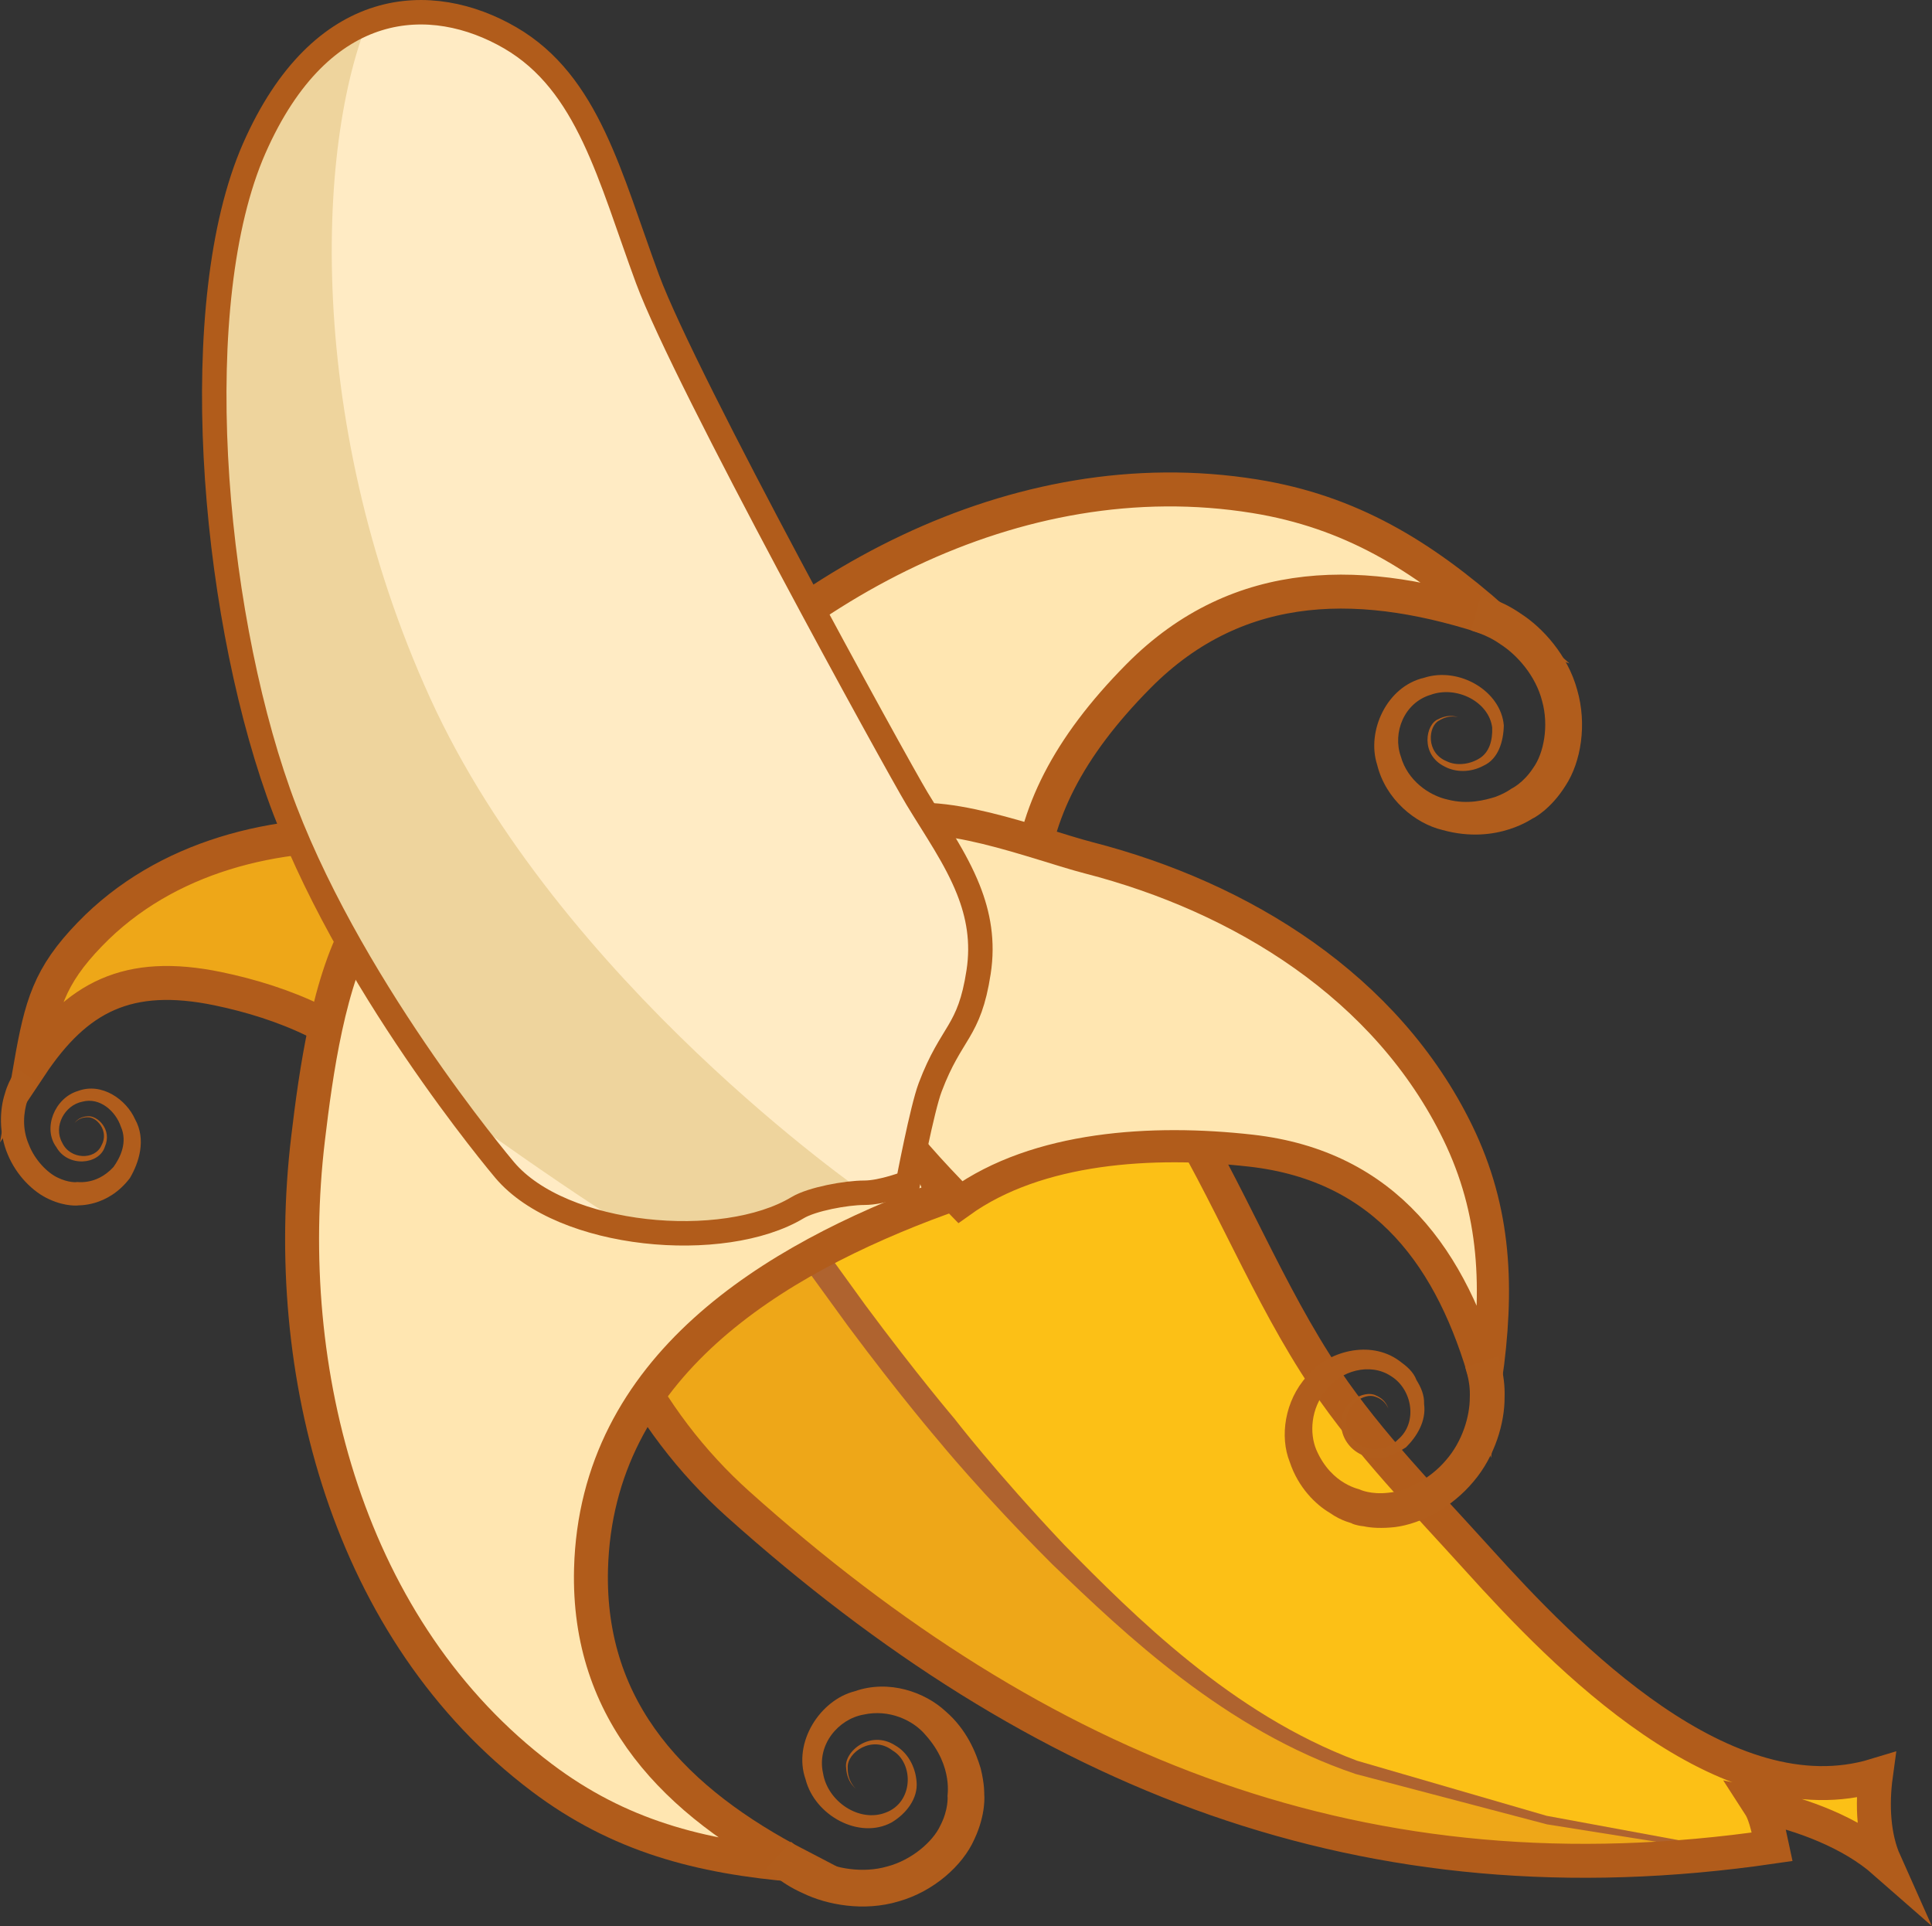 <?xml version="1.0" encoding="utf-8"?>
<!-- Generator: Adobe Illustrator 16.0.0, SVG Export Plug-In . SVG Version: 6.00 Build 0)  -->
<!DOCTYPE svg PUBLIC "-//W3C//DTD SVG 1.1//EN" "http://www.w3.org/Graphics/SVG/1.1/DTD/svg11.dtd">
<svg version="1.1" id="Слой_1" xmlns="http://www.w3.org/2000/svg" xmlns:xlink="http://www.w3.org/1999/xlink" x="0px" y="0px"
	 width="30.1px" height="30.005px" viewBox="0 0 30.1 30.005" enable-background="new 0 0 30.1 30.005" xml:space="preserve">
<rect x="0" y="0" width="30.1" height="30.005" fill="#333333" stroke="none"/>
<g>
	<g>
		<path fill="#EEA718" stroke="#B15C1B" stroke-width="0.529" stroke-miterlimit="10" d="M6.11,16.853
			c-0.587-0.801-1.707-1.242-2.716-1.451c-1.401-0.289-2.199,0.126-2.917,1.203c0.166-0.95,0.289-1.396,0.924-2.052
			c1.174-1.215,2.904-1.635,4.547-1.531c0.551,0.035,1.715-0.042,2.117,0.333c0.447,0.416,0.244,1.455-0.021,1.908
			C7.605,16.016,6.887,16.446,6.11,16.853z"/>
		<g>
			<g>
				<g>
					<path fill="#B15D1C" d="M0.27,16.64l0.293,0.215c0.008-0.018-0.335,0.464-0.113,0.977c0.092,0.239,0.289,0.439,0.45,0.514
						c0.165,0.08,0.29,0.071,0.29,0.07C1.174,18.4,1.484,18.487,1.768,18.18c0.106-0.148,0.224-0.386,0.114-0.631
						c-0.079-0.234-0.324-0.462-0.602-0.386c-0.272,0.055-0.454,0.384-0.311,0.638c0.122,0.265,0.51,0.275,0.612,0.042
						c0.122-0.218-0.07-0.445-0.215-0.438c-0.151-0.002-0.204,0.1-0.207,0.089c0.004,0.011,0.046-0.095,0.206-0.104
						c0.151-0.017,0.387,0.206,0.269,0.474c-0.089,0.284-0.579,0.325-0.757,0.005c-0.215-0.29-0.026-0.765,0.337-0.873
						c0.375-0.141,0.756,0.137,0.89,0.44c0.178,0.318,0.06,0.678-0.08,0.916c-0.355,0.468-0.831,0.419-0.807,0.427
						c0,0-0.193,0.022-0.447-0.095c-0.256-0.113-0.515-0.374-0.65-0.701c-0.139-0.326-0.126-0.695-0.044-0.946
						C0.148,16.778,0.282,16.645,0.27,16.64z"/>
				</g>
			</g>
		</g>
	</g>
	<g>
		<defs>
			<path id="XMLID_677_" d="M16.654,14.613c-0.949-0.108-1.385,0.956-2.277,1.264c-1.323,0.456-3.636,0.437-4.564,1.662
				c-0.702,0.927-0.581,2.572-0.086,3.562c0.444,0.888,1.04,1.674,1.772,2.33c4.7,4.209,9.775,6.263,16.109,5.339
				c-0.041-0.188-0.09-0.484-0.194-0.645c0.665,0.141,1.423,0.42,1.948,0.881c-0.172-0.385-0.2-0.883-0.136-1.351
				c-2.349,0.716-4.854-1.873-6.192-3.355c-0.833-0.922-1.701-1.807-2.377-2.807c-0.903-1.337-1.514-2.94-2.381-4.333
				C18.018,16.746,17.049,14.658,16.654,14.613z"/>
		</defs>
		<use xlink:href="#XMLID_677_"  overflow="visible" fill="#FCC016"/>
		<clipPath id="XMLID_2_">
			<use xlink:href="#XMLID_677_"  overflow="visible"/>
		</clipPath>
		<g clip-path="url(#XMLID_2_)">
			<path fill="#EEA718" d="M29.351,29.012c0,0-4.212-0.09-8.334-1.523c-4.122-1.434-8.758-8.532-8.758-8.532
				s-3.292,1.221-2.708,2.307c0,0,4.712,5.817,7.4,7.52c2.688,1.701,8.636,0.855,8.636,0.855L29.351,29.012z"/>
			<g>
				<g>
					<path fill="#AF632F" d="M13.964,25.904c0,0-0.158-0.16-0.435-0.439c-0.269-0.288-0.652-0.7-1.113-1.194
						c-0.447-0.506-0.98-1.087-1.526-1.733c-0.273-0.322-0.555-0.655-0.842-0.994l-0.213-0.256l-0.106-0.129l-0.022-0.077
						c-0.031-0.133,0.004-0.296,0.14-0.45c0.522-0.618,1.393-1.009,2.137-1.342l0.196-0.082v0v0l0.043,0.063
						c0.117,0.169,0.23,0.334,0.342,0.495c0.229,0.316,0.446,0.614,0.646,0.89c0.813,1.093,1.406,1.782,1.406,1.782
						s0.662,0.815,1.777,1.93c1.122,1.079,2.696,2.586,4.731,3.269c1.013,0.267,2.026,0.533,2.976,0.783
						c0.968,0.154,1.872,0.298,2.646,0.421c0.78,0.068,1.431,0.125,1.886,0.165c0.457,0.018,0.718,0.028,0.718,0.028
						s-0.262-0.017-0.721-0.046c-0.457-0.051-1.108-0.125-1.891-0.213c-0.774-0.143-1.676-0.309-2.643-0.488
						c-0.942-0.273-1.948-0.566-2.953-0.858c-1.957-0.732-3.477-2.261-4.562-3.363c-1.076-1.138-1.713-1.968-1.713-1.968
						c0,0-0.583-0.684-1.387-1.768c-0.197-0.273-0.412-0.569-0.638-0.882c-0.113-0.166-0.23-0.335-0.349-0.508
						c-0.061-0.073-0.104-0.197-0.18-0.224l-0.287,0.11l-0.296,0.124c-0.773,0.369-1.645,0.71-2.278,1.527
						c-0.137,0.21-0.254,0.546-0.1,0.835c0.171,0.273,0.294,0.376,0.444,0.569c0.288,0.34,0.572,0.674,0.847,0.998
						c0.55,0.647,1.084,1.232,1.537,1.739c0.464,0.497,0.851,0.911,1.121,1.201c0.281,0.281,0.441,0.441,0.441,0.441
						c0,0,0.729,0.753,1.931,1.779c0.63,0.465,1.353,1.103,2.332,1.392c0.951,0.313,2.006,0.44,3.053,0.493
						c2.097,0.087,4.197-0.106,5.728-0.435c1.542-0.274,2.569-0.457,2.569-0.457s-1.038,0.158-2.594,0.396
						c-1.547,0.292-3.655,0.43-5.74,0.289c-1.039-0.079-2.081-0.238-2.987-0.576c-0.917-0.311-1.593-0.941-2.199-1.422
						C14.67,26.678,13.964,25.904,13.964,25.904z"/>
				</g>
			</g>
		</g>
		<use xlink:href="#XMLID_677_"  overflow="visible" fill="none" stroke="#B15C1B" stroke-width="0.529" stroke-miterlimit="10"/>
	</g>
	<g>
		<path fill="#FFE6B1" stroke="#B15C1B" stroke-width="0.529" stroke-miterlimit="10" d="M14.659,18.668
			c-2.617,0.96-5.367,2.621-5.451,5.773c-0.059,2.242,1.337,3.638,3.215,4.615c-1.527-0.127-2.783-0.459-3.982-1.363
			c-3.021-2.279-4.073-6.329-3.642-9.952c0.121-1.016,0.321-2.495,0.854-3.383c0.214-0.355,0.407-0.606,0.802-0.762
			c0.178-0.07,1.158-0.256,1.295-0.088c0.22,0.579,1.039,1.364,1.466,1.815c0.834,0.88,2.045,1.512,3.188,1.863
			C13.121,17.407,14.604,17.708,14.659,18.668z"/>
		<g>
			<g>
				<g>
					<path fill="#B15D1C" d="M11.933,29.118l0.387-0.424c0.009-0.015,0.146,0.154,0.426,0.277c0.27,0.134,0.692,0.217,1.078,0.105
						c0.384-0.101,0.71-0.388,0.825-0.635c0.131-0.252,0.114-0.454,0.114-0.454c-0.014,0.021,0.106-0.455-0.34-0.955
						c-0.198-0.239-0.577-0.408-0.966-0.322c-0.395,0.068-0.735,0.47-0.634,0.915c0.072,0.441,0.566,0.772,0.976,0.612
						c0.436-0.161,0.44-0.77,0.107-0.967c-0.315-0.245-0.713,0.029-0.699,0.267c-0.005,0.237,0.141,0.329,0.124,0.333
						c0.018-0.006-0.135-0.083-0.149-0.332c-0.036-0.247,0.373-0.599,0.766-0.347c0.185,0.105,0.313,0.32,0.332,0.565
						c0.024,0.261-0.161,0.5-0.392,0.636c-0.502,0.269-1.192-0.108-1.337-0.671c-0.204-0.578,0.227-1.238,0.765-1.374
						c0.534-0.188,1.094,0.014,1.415,0.311c0.332,0.287,0.474,0.645,0.547,0.888c0.063,0.252,0.056,0.404,0.056,0.404
						c0,0,0.035,0.301-0.155,0.705c-0.182,0.409-0.634,0.811-1.178,0.965c-0.544,0.164-1.123,0.053-1.492-0.127
						C12.127,29.324,11.943,29.102,11.933,29.118z"/>
				</g>
			</g>
		</g>
	</g>
	<g>
		<path fill="#FFE6B1" stroke="#B15C1B" stroke-width="0.529" stroke-miterlimit="10" d="M16.853,17.226
			c-1.118-2.554-1.336-4.45,0.882-6.691c1.578-1.595,3.553-1.553,5.557-0.873c-1.147-1.014-2.256-1.691-3.74-1.931
			c-3.736-0.604-7.387,1.438-9.705,4.257c-0.65,0.79-1.578,1.958-1.852,2.957C7.886,15.344,7.839,15.657,8,16.05
			c0.073,0.177,0.617,1.013,0.832,0.997c0.571-0.242,1.705-0.193,2.326-0.197c1.213-0.007,1.39-1.347,2.433-0.766
			C14.245,16.45,16.121,17.851,16.853,17.226z"/>
		<g>
			<g>
				<g>
					<path fill="#B15D1C" d="M22.917,9.815l0.161-0.551c-0.008,0.017,0.274,0.06,0.613,0.294c0.342,0.219,0.734,0.647,0.881,1.188
						c0.155,0.537,0.061,1.123-0.181,1.493c-0.233,0.373-0.501,0.506-0.501,0.506c0.019-0.025-0.548,0.426-1.416,0.185
						c-0.424-0.101-0.885-0.475-1.018-1.015c-0.17-0.523,0.149-1.223,0.732-1.357c0.546-0.175,1.196,0.206,1.241,0.742
						c-0.005,0.253-0.087,0.524-0.314,0.627c-0.202,0.11-0.438,0.107-0.609,0.014c-0.382-0.189-0.295-0.661-0.099-0.737
						c0.19-0.099,0.315-0.02,0.312-0.036c0.004,0.015-0.128-0.05-0.297,0.056c-0.172,0.086-0.213,0.502,0.117,0.635
						c0.145,0.072,0.346,0.053,0.499-0.038c0.168-0.095,0.217-0.292,0.21-0.486c-0.05-0.403-0.554-0.657-0.957-0.512
						c-0.418,0.125-0.597,0.593-0.467,0.96c0.104,0.374,0.439,0.61,0.731,0.673c0.313,0.081,0.576,0.009,0.743-0.042
						c0.168-0.064,0.247-0.127,0.247-0.127c0,0,0.186-0.084,0.343-0.326c0.162-0.224,0.246-0.651,0.138-1.039
						c-0.1-0.395-0.39-0.719-0.647-0.884C23.127,9.86,22.909,9.832,22.917,9.815z"/>
				</g>
			</g>
		</g>
	</g>
	<g>
		<path fill="#FFE6B1" stroke="#B15C1B" stroke-width="0.501" stroke-miterlimit="10" d="M14.961,18.726
			c1.205-0.864,2.998-0.973,4.527-0.801c2.123,0.239,3.141,1.71,3.662,3.572c0.204-1.426,0.157-2.629-0.439-3.855
			c-1.105-2.269-3.365-3.664-5.746-4.278c-0.798-0.206-2.414-0.854-3.158-0.509c-0.827,0.383-1.02,1.953-0.854,2.718
			C13.227,16.845,14.046,17.789,14.961,18.726z"/>
		<g>
			<g>
				<g>
					<path fill="#B15D1C" d="M22.833,21.296l0.516-0.17c-0.02,0.002,0.105,0.25,0.092,0.644c0.002,0.389-0.146,0.914-0.485,1.311
						c-0.334,0.4-0.809,0.655-1.219,0.708c-0.203,0.023-0.373,0.014-0.49-0.012c-0.119-0.012-0.182-0.042-0.182-0.042
						c0.005-0.011-0.147-0.026-0.353-0.171c-0.211-0.125-0.486-0.389-0.618-0.789c-0.159-0.395-0.079-0.954,0.267-1.335
						c0.314-0.391,0.986-0.576,1.442-0.239c0.112,0.082,0.216,0.166,0.265,0.297c0.071,0.115,0.124,0.234,0.119,0.373
						c0.036,0.269-0.114,0.509-0.281,0.675c-0.196,0.129-0.439,0.239-0.651,0.133c-0.207-0.074-0.342-0.264-0.356-0.447
						c-0.042-0.396,0.36-0.581,0.531-0.496c0.188,0.077,0.194,0.221,0.205,0.208c-0.009,0.013-0.031-0.128-0.21-0.186
						c-0.162-0.066-0.505,0.132-0.443,0.455c0.029,0.334,0.516,0.503,0.8,0.211c0.311-0.264,0.222-0.784-0.113-0.988
						c-0.323-0.213-0.786-0.084-1.007,0.22c-0.243,0.287-0.261,0.673-0.155,0.927c0.242,0.562,0.703,0.617,0.679,0.622
						c0,0,0.172,0.082,0.447,0.049c0.266-0.022,0.644-0.209,0.894-0.506c0.259-0.295,0.373-0.69,0.372-0.977
						C22.912,21.48,22.813,21.299,22.833,21.296z"/>
				</g>
			</g>
		</g>
	</g>
	<g>
		<defs>
			<path id="XMLID_676_" d="M15.087,13.86c-0.196-0.494-0.514-0.946-0.802-1.423c-0.294-0.486-3.609-6.499-4.197-8.09
				C9.5,2.755,9.165,1.296,7.948,0.589C6.73-0.118,5.01-0.074,3.96,2.313C2.912,4.7,3.29,9.386,4.338,12.348
				c1.037,2.928,3.469,5.812,3.524,5.878c0.897,1.062,3.41,1.282,4.565,0.587c0.221-0.133,0.755-0.232,1.039-0.232
				c0.283,0,0.681-0.157,0.681-0.157s0.219-1.154,0.345-1.486c0.333-0.881,0.609-0.845,0.754-1.794
				C15.32,14.667,15.242,14.25,15.087,13.86z"/>
		</defs>
		<use xlink:href="#XMLID_676_"  overflow="visible" fill="#FFEBC4"/>
		<clipPath id="XMLID_3_">
			<use xlink:href="#XMLID_676_"  overflow="visible"/>
		</clipPath>
		<g clip-path="url(#XMLID_3_)">
			<path fill="#EED49D" d="M13.467,18.582c0,0-4.751-3.285-6.765-7.706C4.687,6.455,4.938,1.888,5.862,0.031
				c0,0-3.283,0.656-3.367,5.077c-0.084,4.421,2.396,9.966,4.663,12.221c0,0,3.02,2.182,3.355,2.148
				C10.85,19.443,13.467,18.582,13.467,18.582z"/>
		</g>
		<use xlink:href="#XMLID_676_"  overflow="visible" fill="none" stroke="#B15C1B" stroke-width="0.381" stroke-miterlimit="10"/>
	</g>
</g>
</svg>
